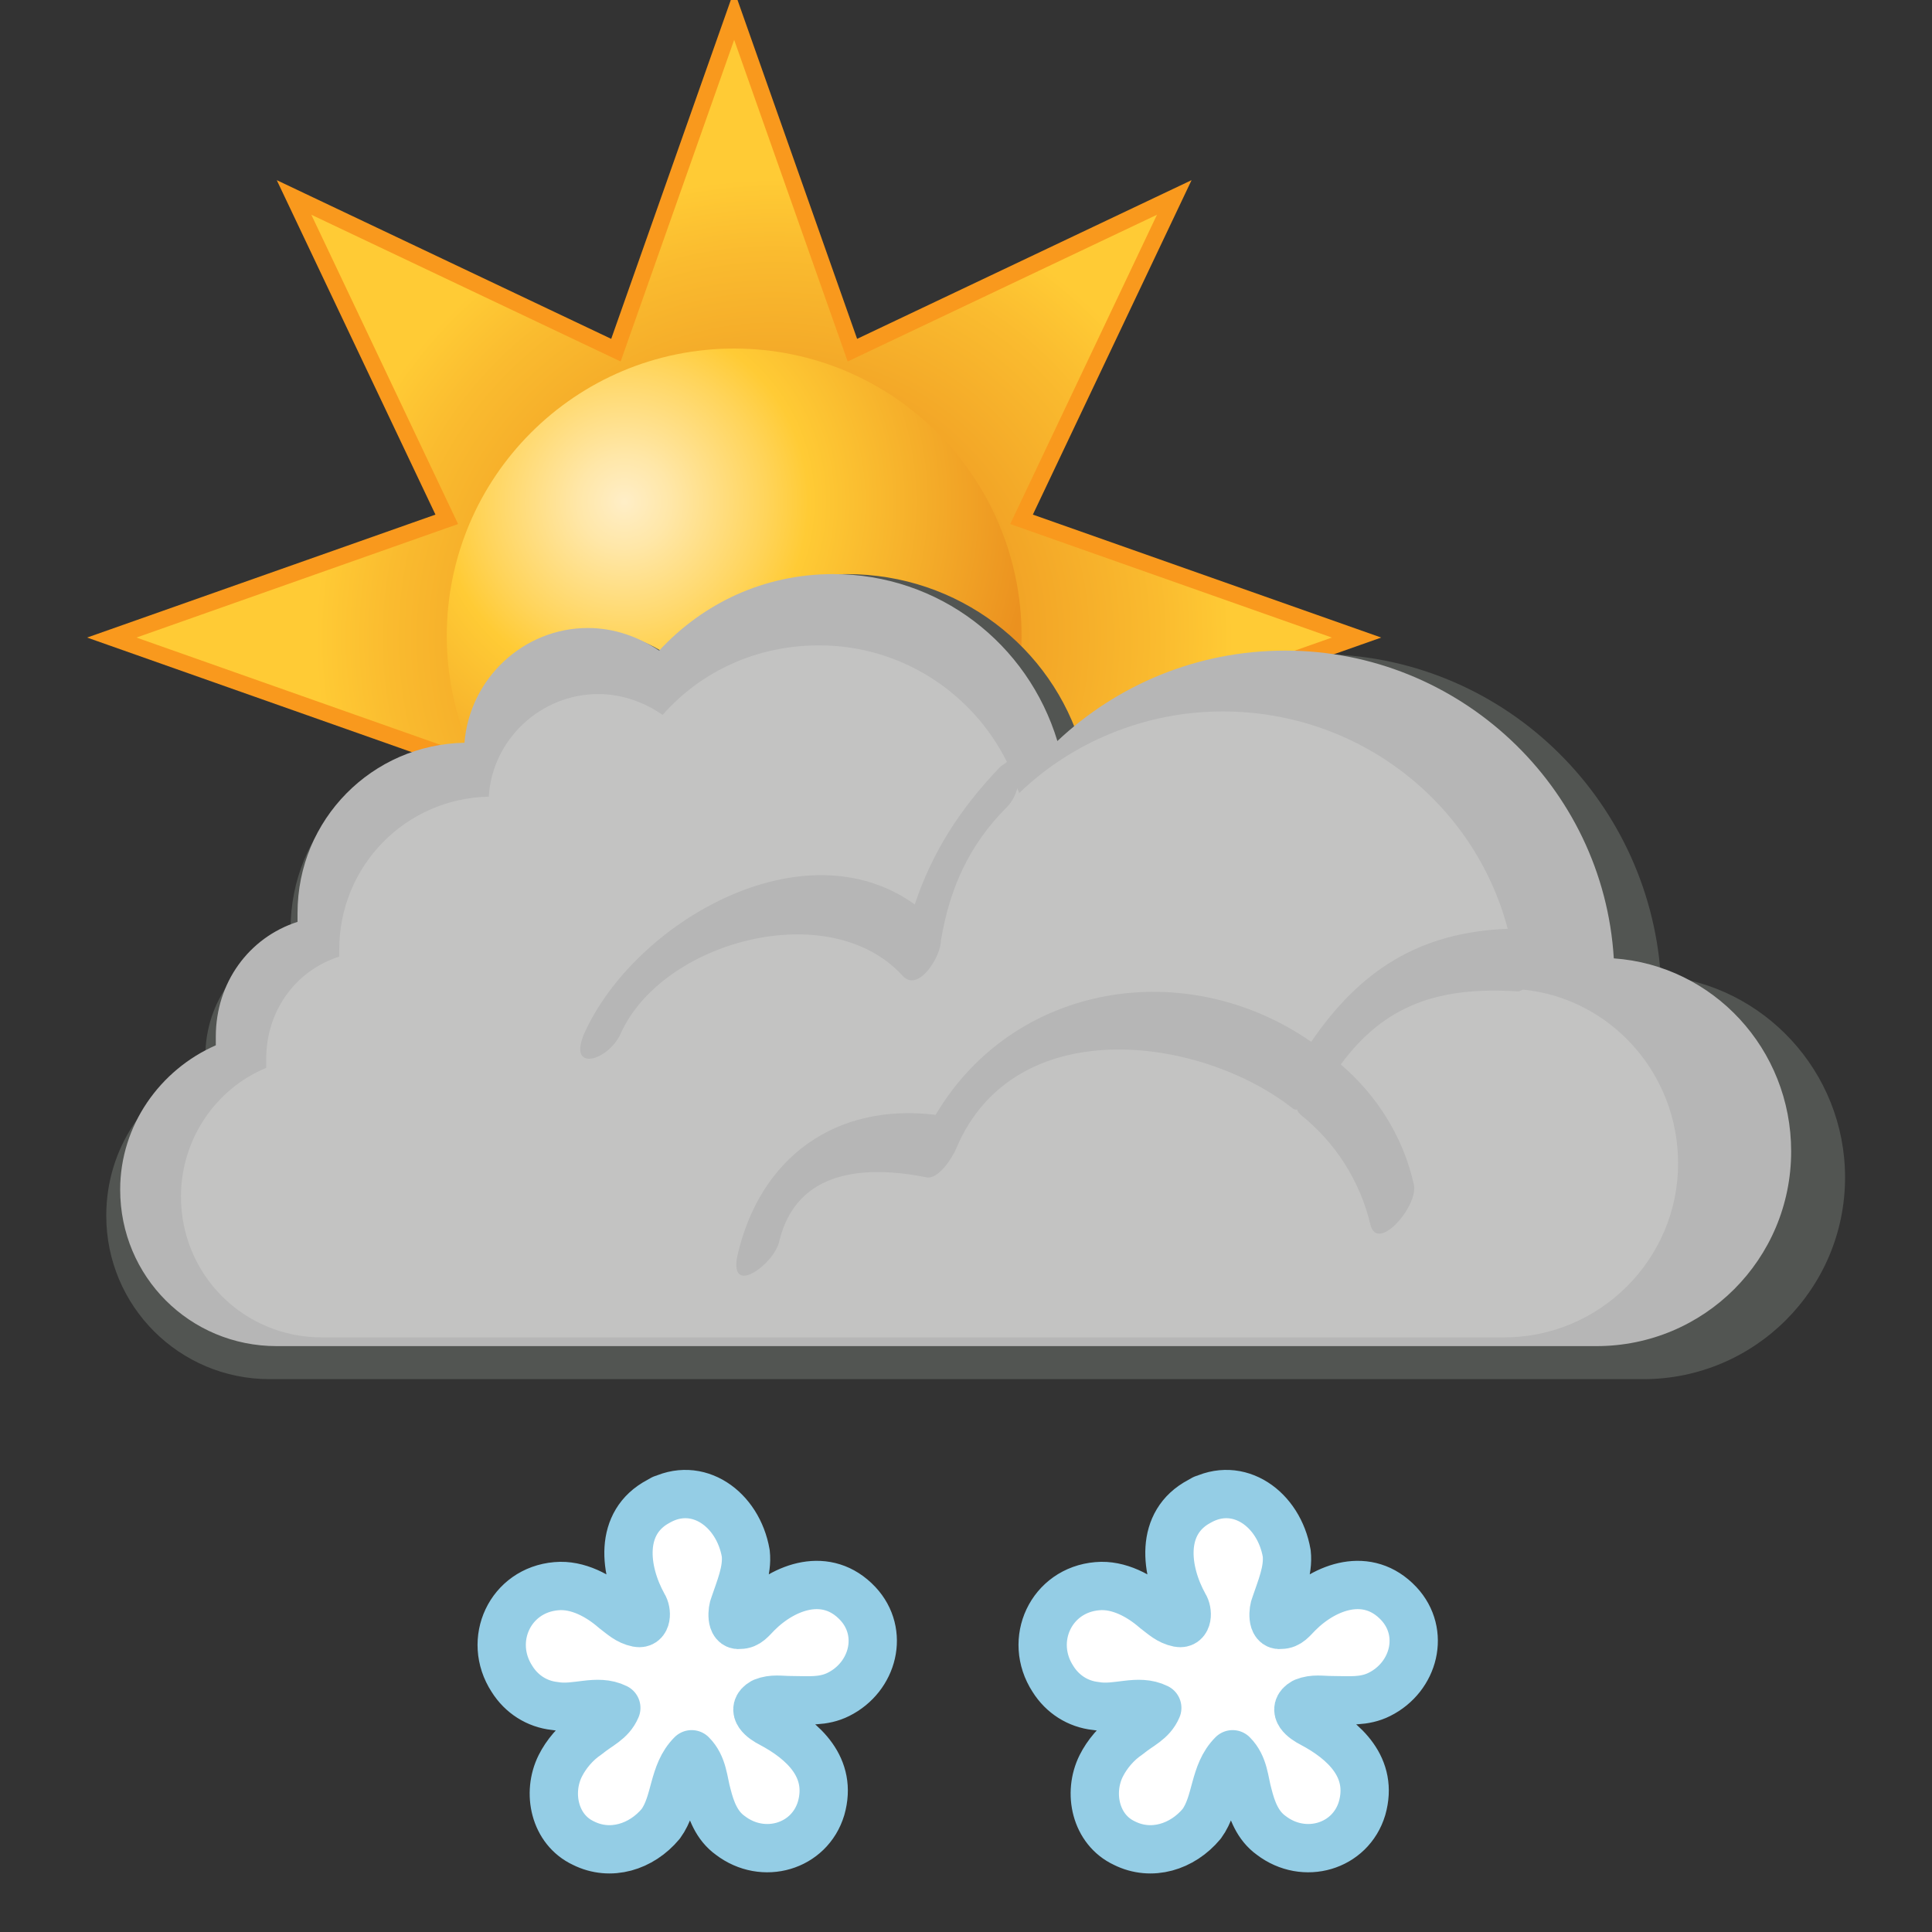 <?xml version="1.0" encoding="utf-8"?>
<!-- Created by sK1 2.0rc5 (https://sk1project.net/) -->
<svg xmlns="http://www.w3.org/2000/svg" height="100.0px" width="100.0px" version="1.1" xmlns:xlink="http://www.w3.org/1999/xlink" id="71714f2e-6fad-11ea-898d-b42e99a10389">
<rect width="100%" height="100%" fill="#333333" stroke="none"/>
<defs id="defs1">
	<radialGradient spreadMethod="pad" gradientUnits="userSpaceOnUse" cy="-320.0" cx="299.94" gradientTransform="matrix(0.85, 0.0, 0.0, -0.85, -214.875, -239.0)" r="40.097" id="grad1">
		<stop style="stop-color:#eb911f;stop-opacity:1.0;" offset="0.0" />
		<stop style="stop-color:#ed9621;stop-opacity:1.0;" offset="0.175" />
		<stop style="stop-color:#f2a426;stop-opacity:1.0;" offset="0.373" />
		<stop style="stop-color:#fabb2f;stop-opacity:1.0;" offset="0.584" />
		<stop style="stop-color:#ffcb35;stop-opacity:1.0;" offset="0.697" />
	</radialGradient>
	<radialGradient spreadMethod="pad" gradientUnits="userSpaceOnUse" cy="-311.726" cx="290.816" gradientTransform="matrix(0.85, 0.0, 0.0, -0.85, -214.875, -239.0)" r="25.018" id="grad2">
		<stop style="stop-color:#ffeec7;stop-opacity:1.0;" offset="0.0" />
		<stop style="stop-color:#ffe7a8;stop-opacity:1.0;" offset="0.113" />
		<stop style="stop-color:#ffd45a;stop-opacity:1.0;" offset="0.346" />
		<stop style="stop-color:#ffcb35;stop-opacity:1.0;" offset="0.449" />
		<stop style="stop-color:#eb911f;stop-opacity:1.0;" offset="1.0" />
	</radialGradient>
</defs>
<g>
	<g>
		<g>
			<g>
				<path style="stroke:#f9991d;stroke-width:0.85;stroke-miterlimit:10.0;fill:url(#grad1);" d="M 38.0,0.785 L 44.12,18.125 60.78,10.22 52.875,26.88 70.215,33.0 52.875,39.12 60.78,55.78 44.12,47.875 38.0,65.215 31.88,47.875 15.22,55.78 23.125,39.12 5.785,33.0 23.125,26.88 15.22,10.22 31.88,18.125 38.0,0.785 Z" />
				<path style="fill:url(#grad2);" d="M 52.875,32.915 C 52.875,41.129 46.214,47.79 38.0,47.79 29.786,47.79 23.125,41.129 23.125,32.915 23.125,24.701 29.786,18.04 38.0,18.04 46.214,18.04 52.875,24.701 52.875,32.915 Z" />
			</g>
		</g>
		<g>
			<g>
				<path style="fill:#525552;" d="M 85.061,71.385 C 90.821,71.385 95.5,66.705 95.5,60.945 95.5,55.456 91.27,50.956 85.96,50.506 85.33,41.236 77.68,33.856 68.231,33.856 63.46,33.856 59.14,35.746 55.99,38.716 54.461,33.496 49.601,29.716 43.841,29.716 40.151,29.716 36.821,31.336 34.481,33.856 33.401,33.136 32.051,32.686 30.701,32.686 27.191,32.686 24.311,35.386 24.041,38.806 19.001,38.896 15.041,43.036 15.041,48.076 15.041,48.256 15.041,48.347 15.041,48.526 12.431,49.426 10.631,51.857 10.631,54.646 10.631,54.827 10.631,55.006 10.631,55.096 7.57,56.444 5.5,59.415 5.5,62.925 5.5,67.606 9.28,71.385 13.96,71.385 18.64,71.385 81.64,71.385 85.061,71.385 Z" />
			</g>
			<g>
				<path style="fill:#b6b6b6;" d="M 82.63,69.675 C 88.21,69.675 92.71,65.175 92.71,59.595 92.71,54.285 88.66,49.965 83.53,49.605 82.989,40.695 75.519,33.675 66.519,33.675 61.929,33.675 57.79,35.475 54.73,38.355 53.2,33.315 48.609,29.715 43.119,29.715 39.519,29.715 36.369,31.245 34.119,33.675 33.039,32.955 31.78,32.505 30.43,32.505 27.1,32.505 24.31,35.115 24.04,38.445 19.27,38.535 15.4,42.404 15.4,47.265 15.4,47.445 15.4,47.535 15.4,47.715 12.88,48.525 11.17,50.865 11.17,53.655 11.17,53.835 11.17,53.925 11.17,54.105 8.29,55.365 6.22,58.245 6.22,61.575 6.22,66.075 9.82,69.675 14.32,69.675 18.82,69.675 79.39,69.675 82.63,69.675 Z" />
			</g>
			<g>
				<path style="fill:#c3c3c2;" d="M 78.85,51.225 C 78.761,51.225 78.67,51.316 78.58,51.316 74.439,51.045 71.65,52.036 69.4,55.095 71.29,56.716 72.639,58.875 73.179,61.305 73.45,62.385 71.289,64.906 70.929,63.375 70.389,61.125 69.129,59.145 67.329,57.705 67.238,57.615 67.149,57.524 67.149,57.435 67.059,57.435 66.968,57.435 66.878,57.344 62.018,53.565 52.479,52.394 49.508,59.414 49.328,59.864 48.608,61.034 47.978,60.943 44.828,60.314 41.228,60.494 40.328,64.273 40.058,65.443 37.718,67.154 38.168,64.994 39.338,59.864 43.298,57.074 48.428,57.704 52.478,50.864 61.387,49.424 67.868,53.924 70.388,50.235 73.448,48.254 78.038,48.074 76.328,41.595 70.388,36.824 63.278,36.824 59.228,36.824 55.448,38.445 52.748,41.054 52.748,40.964 52.658,40.874 52.658,40.784 52.568,41.144 52.387,41.504 52.118,41.774 50.138,43.754 49.148,46.004 48.698,48.704 48.698,49.514 47.528,51.404 46.718,50.504 42.938,46.364 34.298,48.704 32.138,53.474 31.508,54.914 29.348,55.544 30.248,53.474 32.858,47.714 41.588,42.674 47.348,46.814 48.248,44.114 49.688,41.864 51.759,39.704 51.848,39.614 52.029,39.524 52.118,39.434 50.318,35.834 46.628,33.404 42.398,33.404 39.158,33.404 36.278,34.754 34.298,37.004 33.398,36.374 32.228,35.924 30.968,35.924 27.998,35.924 25.478,38.264 25.298,41.235 20.978,41.324 17.558,44.835 17.558,49.154 17.558,49.244 17.558,49.424 17.558,49.514 15.308,50.234 13.778,52.304 13.778,54.824 13.778,55.004 13.778,55.094 13.778,55.273 11.168,56.354 9.367,58.964 9.367,61.934 9.367,65.984 12.607,69.223 16.658,69.223 20.708,69.223 74.887,69.223 77.858,69.223 82.808,69.223 86.858,65.173 86.858,60.223 86.86,55.545 83.35,51.675 78.85,51.225 Z" />
			</g>
		</g>
		<g>
			<g>
				<path style="stroke-linejoin:round;stroke:#94cde5;stroke-linecap:round;stroke-miterlimit:10.0;stroke-width:2.5;fill:#ffffff;" d="M 34.1,77.7 C 32.0,78.8 32.3,81.3 33.3,83.1 33.5,83.4 33.5,84.1 33.0,84.0 32.5,83.9 32.2,83.6 31.8,83.3 31.0,82.6 29.9,82.0 28.8,82.1 26.4,82.3 25.2,84.9 26.5,86.9 27.0,87.7 27.8,88.2 28.7,88.3 29.8,88.5 30.9,87.9 31.9,88.4 31.6,89.1 31.0,89.3 30.4,89.8 29.8,90.2 29.3,90.8 29.0,91.4 28.3,92.8 28.7,94.7 30.2,95.4 31.6,96.1 33.2,95.6 34.2,94.4 35.0,93.3 34.8,91.8 35.8,90.8 36.4,91.4 36.4,92.2 36.6,92.9 36.8,93.7 37.1,94.5 37.8,95.0 39.5,96.3 41.9,95.6 42.5,93.6 43.1,91.5 41.6,90.1 39.9,89.2 39.5,89.0 38.8,88.5 39.5,88.1 40.0,87.9 40.4,88.0 41.0,88.0 41.8,88.0 42.6,88.1 43.4,87.7 45.2,86.8 45.8,84.5 44.4,83.0 42.8,81.3 40.6,82.1 39.2,83.5 38.9,83.8 38.7,84.1 38.3,84.1 37.8,84.2 37.9,83.3 38.0,83.1 38.3,82.2 38.7,81.3 38.6,80.4 38.2,78.1 36.1,76.6 34.1,77.7 33.4,78.1 34.8,77.3 34.1,77.7 Z" />
			</g>
		</g>
		<g>
			<g>
				<path style="stroke-linejoin:round;stroke:#94cde5;stroke-linecap:round;stroke-miterlimit:10.0;stroke-width:2.5;fill:#ffffff;" d="M 62.1,77.7 C 60.0,78.8 60.3,81.3 61.3,83.1 61.5,83.4 61.5,84.1 61.0,84.0 60.5,83.9 60.2,83.6 59.8,83.3 59.0,82.6 57.9,82.0 56.8,82.1 54.4,82.3 53.2,84.9 54.5,86.9 55.0,87.7 55.8,88.2 56.7,88.3 57.8,88.5 58.9,87.9 59.9,88.4 59.6,89.1 59.0,89.3 58.4,89.8 57.8,90.2 57.3,90.8 57.0,91.4 56.3,92.8 56.7,94.7 58.2,95.4 59.6,96.1 61.2,95.6 62.2,94.4 63.0,93.3 62.8,91.8 63.8,90.8 64.4,91.4 64.4,92.2 64.6,92.9 64.8,93.7 65.1,94.5 65.8,95.0 67.5,96.3 69.9,95.6 70.5,93.6 71.1,91.5 69.6,90.1 67.9,89.2 67.5,89.0 66.8,88.5 67.5,88.1 68.0,87.9 68.4,88.0 69.0,88.0 69.8,88.0 70.6,88.1 71.4,87.7 73.2,86.8 73.8,84.5 72.4,83.0 70.8,81.3 68.6,82.1 67.2,83.5 66.9,83.8 66.7,84.1 66.3,84.1 65.8,84.2 65.9,83.3 66.0,83.1 66.3,82.2 66.7,81.3 66.6,80.4 66.2,78.1 64.1,76.6 62.1,77.7 61.4,78.1 62.8,77.3 62.1,77.7 Z" />
			</g>
		</g>
	</g>
</g>
</svg>